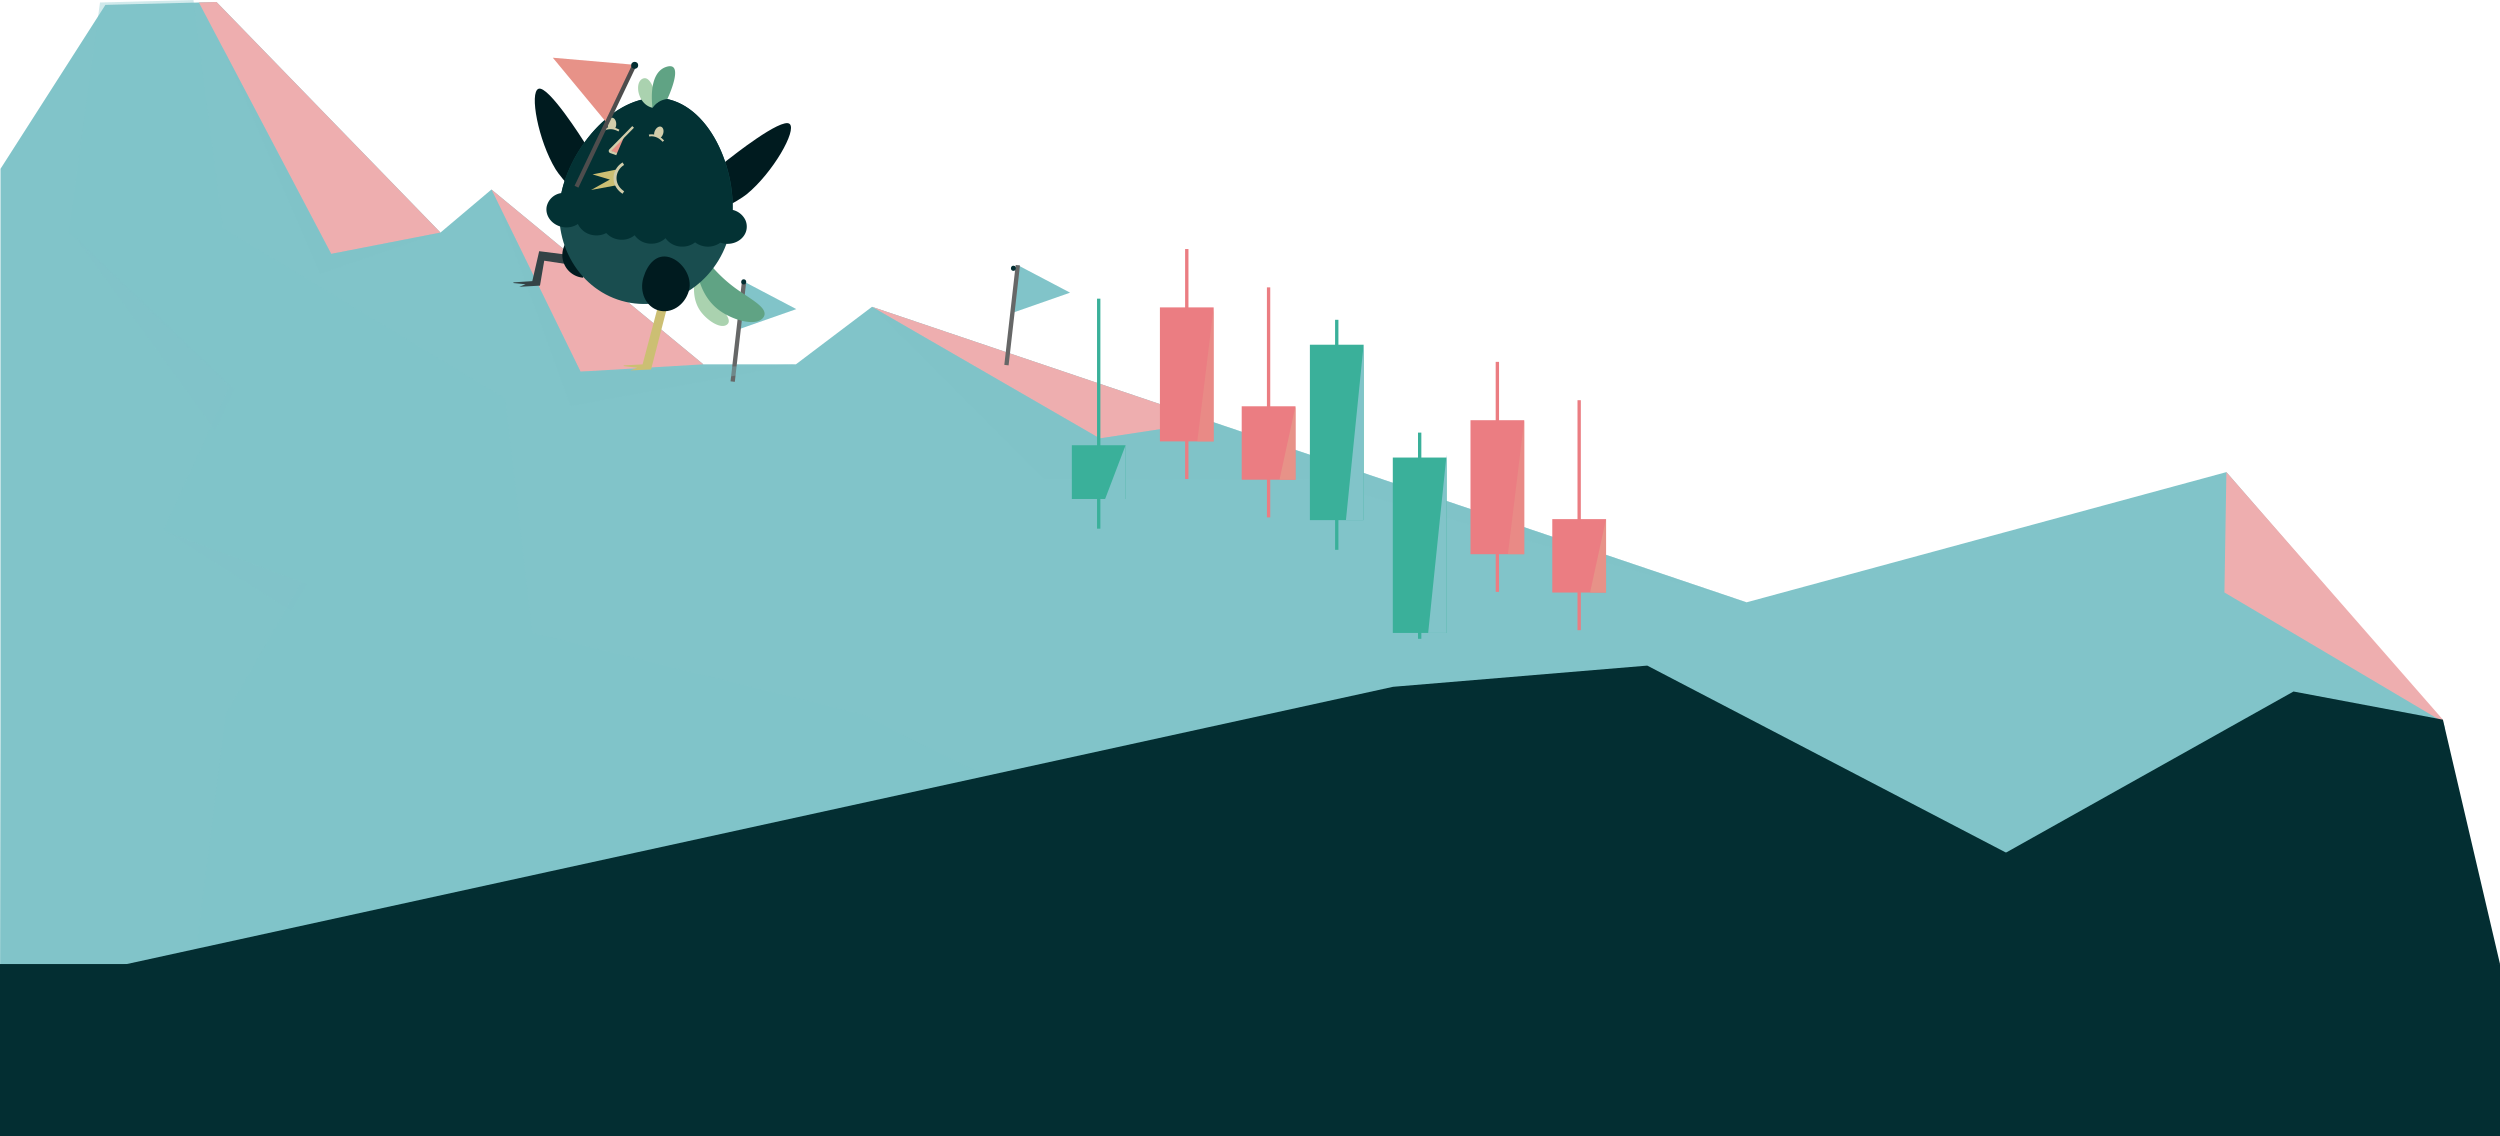 <svg xmlns="http://www.w3.org/2000/svg" viewBox="0 0 1363.57 619.64"><defs><style>.cls-1{isolation:isolate;}.cls-10,.cls-2,.cls-27,.cls-6,.cls-9{fill:#81c4c9;}.cls-3{fill:#eeaeaf;}.cls-20,.cls-21,.cls-23,.cls-26,.cls-4{fill:none;stroke-miterlimit:10;}.cls-4{stroke:#666767;stroke-width:2.36px;}.cls-5{fill:#032e32;}.cls-6{opacity:0.36;}.cls-10,.cls-11,.cls-12,.cls-27,.cls-6,.cls-9{mix-blend-mode:multiply;}.cls-7{fill:#3ab09a;}.cls-8{fill:#eb7d82;}.cls-9{opacity:0.68;}.cls-11,.cls-12,.cls-25{fill:#e79288;}.cls-11{opacity:0.64;}.cls-13{fill:#344346;}.cls-14{fill:#ccbf73;}.cls-15{fill:#001b1f;}.cls-16{fill:#aad2af;}.cls-17{fill:#60a384;}.cls-18{fill:#194d4f;}.cls-19{fill:#033234;}.cls-20,.cls-21,.cls-23{stroke:#d2cdaa;}.cls-20{stroke-width:1.62px;}.cls-21{stroke-width:1.08px;}.cls-22{fill:#e69186;}.cls-23{stroke-width:1.29px;}.cls-24{fill:#d2cdaa;}.cls-26{stroke:#4e4d4d;stroke-width:2.33px;}.cls-27{opacity:0.37;}</style></defs><title>爬山_工作區域 1</title><g class="cls-1"><g id="圖層_1" data-name="圖層 1"><polygon class="cls-2" points="1333.38 396.64 1332.8 394.15 1332.43 393.72 1331.19 392.29 1214.34 257.5 952.63 328.52 475.61 167.34 434.11 198.71 383.62 198.71 268.05 103.36 240.24 126.84 118.08 1.09 57.49 2.67 0.28 92.07 0.28 396.64 0.03 540.95 0 559.13 0.28 559.26 62.3 588.12 431.64 588.12 688.79 525.82 854.81 485.6 966.25 524.03 1020.7 506.15 1114.16 475.47 1333.5 397.16 1333.38 396.64"/><polygon class="cls-3" points="108.47 1.34 180.65 138.46 240.24 126.84 118.08 1.08 108.47 1.34"/><polygon class="cls-3" points="268.05 103.36 316.64 202.68 383.62 198.71 268.05 103.36"/><polygon class="cls-3" points="475.61 167.34 599.81 239.1 660.59 229.84 475.61 167.34"/><polygon class="cls-2" points="402.87 179.62 434.33 168.6 405.83 153.62 402.87 179.62"/><line class="cls-4" x1="405.83" y1="153.62" x2="399.62" y2="208.13"/><ellipse class="cls-5" cx="405.66" cy="153.76" rx="1.42" ry="1.36" transform="translate(207.01 539.43) rotate(-83.51)"/><polygon class="cls-2" points="552.19 170.64 583.65 159.63 555.15 144.64 552.19 170.64"/><line class="cls-4" x1="555.15" y1="144.64" x2="548.95" y2="199.15"/><ellipse class="cls-5" cx="554.98" cy="144.78" rx="1.42" ry="1.36" transform="matrix(0.11, -0.99, 0.99, 0.11, 348.37, 679.83)"/><polygon class="cls-6" points="475.61 167.34 569.35 261.28 714.12 261.65 952.63 328.52 660.59 229.84 599.81 239.1 475.61 167.34"/><polygon class="cls-7" points="743.76 188.02 730.01 188.02 730.01 174.43 728.19 174.43 728.19 188.02 714.45 188.02 714.45 283.69 728.19 283.69 728.19 299.88 730.01 299.88 730.01 283.69 743.76 283.69 743.76 188.02"/><polygon class="cls-7" points="613.92 242.84 600.18 242.84 600.18 162.9 598.35 162.9 598.35 242.84 584.61 242.84 584.61 272.16 598.35 272.16 598.35 288.35 600.18 288.35 600.18 272.16 613.92 272.16 613.92 242.84"/><polygon class="cls-8" points="706.58 221.6 692.83 221.6 692.83 156.74 691.01 156.74 691.01 221.6 677.26 221.6 677.26 261.65 691.01 261.65 691.01 282.19 692.83 282.19 692.83 261.65 706.58 261.65 706.58 221.6"/><polygon class="cls-8" points="661.96 167.66 648.22 167.66 648.22 135.83 646.39 135.83 646.39 167.66 632.65 167.66 632.65 240.75 646.39 240.75 646.39 261.28 648.22 261.28 648.22 240.75 661.96 240.75 661.96 167.66"/><polygon class="cls-7" points="788.99 249.56 775.24 249.56 775.24 235.96 773.42 235.96 773.42 249.56 759.67 249.56 759.67 345.22 773.42 345.22 773.42 348.42 775.24 348.42 775.24 345.22 788.99 345.22 788.99 249.56"/><polygon class="cls-8" points="875.98 283.14 862.23 283.14 862.23 218.28 860.41 218.28 860.41 283.14 846.66 283.14 846.66 323.19 860.41 323.19 860.41 343.72 862.23 343.72 862.23 323.19 875.98 323.19 875.98 283.14"/><polygon class="cls-8" points="831.36 229.19 817.62 229.19 817.62 197.37 815.79 197.37 815.79 229.19 802.05 229.19 802.05 302.28 815.79 302.28 815.79 322.82 817.62 322.82 817.62 302.28 831.36 302.28 831.36 229.19"/><polygon class="cls-6" points="268.05 103.36 316.64 202.68 434.11 198.71 311.08 221.57 268.05 103.36"/><polygon class="cls-6" points="121.28 25.66 180.65 138.46 240.24 126.84 174.36 149.5 121.28 25.66"/><polygon class="cls-9" points="40.29 128.37 117.45 235.06 127.96 212.18 40.29 128.37"/><polygon class="cls-9" points="91.88 290.73 167.42 318.63 159.01 333.31 91.88 290.73"/><polygon class="cls-10" points="743.76 188.02 734.11 283.69 743.76 283.69 743.76 188.02"/><polygon class="cls-10" points="788.99 248.06 778.97 345.22 788.99 345.22 788.99 248.06"/><polygon class="cls-11" points="831.36 229.19 822.45 302.28 831.36 302.28 831.36 229.19"/><polygon class="cls-11" points="661.96 167.68 653.05 240.77 661.96 240.77 661.96 167.68"/><polygon class="cls-12" points="706.58 221.6 697.88 261.65 706.58 261.65 706.58 221.6"/><polygon class="cls-12" points="875.98 283.1 867.28 323.15 875.98 323.15 875.98 283.1"/><polygon class="cls-10" points="613.92 242.84 602.77 272.16 613.92 272.16 613.92 242.84"/><polygon class="cls-3" points="1332.42 392.52 1214.34 257.5 1213.26 323.15 1329.46 391.96 1332.43 393.72 1332.74 393.91 1332.42 392.52"/><path class="cls-13" d="M294.52,155.8h0l2.32-13.6,14,2.13-1.57-5.41L294.08,137l-3.75,16.33-10.14.67c-.28,0-.26.37,0,.4l6.46.64-3.42,1.39,11.06-.62.2,0Z"/><path class="cls-14" d="M355.11,201.53l9.94-38.47-4.5-2.23-10.07,37.9-10.15.56c-.28,0-.26.37,0,.4l7.2.9-3.71,1.46Z"/><path class="cls-15" d="M395.62,112.5c2.85-.56,9.66-4.92,11.7-6.59,14.22-11.69,27.5-34.87,23.35-38.34C426.23,63.87,398,86.35,398,86.35S373.63,104.2,382.8,111C386.88,114,391.8,113.25,395.62,112.5Z"/><path class="cls-15" d="M311.89,102.43c-2.5-1.48-7.49-7.84-8.85-10.1-9.54-15.74-14.38-42-9.31-43.91,5.42-2,24.62,28.57,24.62,28.57s17,24.91,6.13,28.27C319.64,106.75,315.24,104.41,311.89,102.43Z"/><path class="cls-16" d="M382.69,147.66A51.86,51.86,0,0,0,390,163.27c3.74,5.36,8.77,10.23,7.22,13a2.73,2.73,0,0,1-1.15,1.06c-3.62,2-10.58-2.82-14-7.58-4.76-6.69-3.52-14.81-3.05-17.27Z"/><path class="cls-17" d="M382.94,138.4a78,78,0,0,0,17.68,18.43c7.83,5.79,17.26,10.33,16.36,14.9a3.85,3.85,0,0,1-1.15,2c-4.22,4.35-16.37.73-23.4-4.39-9.89-7.19-11.91-19-12.38-22.6Z"/><path class="cls-15" d="M318.06,151.48a12.41,12.41,0,0,1-1.85-24.43Z"/><path class="cls-18" d="M398.8,123.35c-4.69,27.48-29.31,46.2-55,41.81s-42.69-30.21-38-57.69,31.33-58,57-53.66S403.49,95.87,398.8,123.35Z"/><path class="cls-15" d="M375.68,158.79c-2.3,7.81-9.7,12.52-16.54,10.51s-10.53-10-8.23-17.79,7.38-13.21,14.22-11.2S378,151,375.68,158.79Z"/><path class="cls-19" d="M396.8,133a11.49,11.49,0,0,1-3.88-.66,11.57,11.57,0,0,1-13.79-.16,11.3,11.3,0,0,1-7,2.34,11.09,11.09,0,0,1-8-3.25,9.56,9.56,0,0,1-1.11-1.36,11.21,11.21,0,0,1-7.8,3,10.88,10.88,0,0,1-9.07-4.6,11.07,11.07,0,0,1-9,2.28,11.32,11.32,0,0,1-6.49-3.49,10.72,10.72,0,0,1-1.73.74,11.56,11.56,0,0,1-5.55.4,10.94,10.94,0,0,1-8.19-6.07,11.19,11.19,0,0,1-8.2,1.69c-5.76-1-9.71-5.93-8.84-11.06a9.5,9.5,0,0,1,8-7.49c5.67-26.89,31.59-55.78,56.6-51.51,16.54,2.83,28.65,19.48,33.92,38.32a77.45,77.45,0,0,1,2.89,22.36,10.29,10.29,0,0,1,6.94,5.44h0a8.61,8.61,0,0,1,.81,3.64C407.39,128.77,402.65,133,396.8,133Z"/><path class="cls-16" d="M358.55,56.08s-2.49-14.94-7.66-13.3-3.24,14.18,5,16a3.14,3.14,0,0,1,2.63-2.74Z"/><path class="cls-17" d="M355.92,58.82s-3-19,7.5-22.35S364,54,364,54a10.88,10.88,0,0,0-8,4.79Z"/><path class="cls-14" d="M322.38,103.62l10.24-5.68-9.44-2.82,13.22-2.67a15.23,15.23,0,0,0-.86,4.23,11.35,11.35,0,0,0,.6,4.4Z"/><path class="cls-20" d="M340,105a10.27,10.27,0,0,1-3.52-3.74,8.5,8.5,0,0,1-1-3.52,8.84,8.84,0,0,1,.4-3.24A9.31,9.31,0,0,1,340,89.29"/><path class="cls-21" d="M337.58,71.24a11.73,11.73,0,0,0-2.35-1,8.25,8.25,0,0,0-3.41-.23,6.45,6.45,0,0,0-2.61.93"/><path class="cls-21" d="M361.81,77a11,11,0,0,0-1.89-1.69,8.33,8.33,0,0,0-3.13-1.36,6.45,6.45,0,0,0-2.78,0"/><polygon class="cls-22" points="340.54 74.35 336.51 83.64 332.68 82.34 340.54 74.35"/><path class="cls-23" d="M336.36,84.06l-3.29-1.17a.59.59,0,0,1-.21-1l12.46-12.68"/><path class="cls-24" d="M336.1,67.94a4.29,4.29,0,0,1-.8,2.35,8.07,8.07,0,0,0-3.4-.24,4.63,4.63,0,0,1-.57-2.56c.12-1.93,1.28-3.4,2.6-3.27S336.22,66,336.1,67.94Z"/><path class="cls-24" d="M361.52,73.39a4.48,4.48,0,0,1-1.54,2A8.33,8.33,0,0,0,356.85,74a4.48,4.48,0,0,1,.32-2.6c.75-1.78,2.33-2.78,3.53-2.22S362.27,71.61,361.52,73.39Z"/><polygon class="cls-25" points="330.98 67.07 301.51 31.48 346.07 35.34 330.98 67.07"/><line class="cls-26" x1="314.43" y1="101.85" x2="346.07" y2="35.35"/><circle class="cls-5" cx="346.17" cy="35.63" r="1.9"/><polygon class="cls-5" points="1363.57 525.82 1265.15 554.18 1147.34 588.12 966.25 536.66 1020.7 506.15 1094.12 465.03 1216.19 396.64 1250.94 377.17 1329.46 391.96 1329.47 391.96 1331.19 392.29 1332.42 392.52 1332.74 393.91 1332.8 394.15 1333.38 396.64 1333.5 397.16 1363.57 525.82"/><polygon class="cls-27" points="722.75 515.55 423.2 588.12 98.24 588.12 107.06 517.52 122.16 396.64 123.04 389.6 147.57 346.8 156.29 331.58 164.36 317.5 164.47 317.3 88.93 289.41 115.27 232.04 125 210.85 43.76 133.17 37.35 127.04 53.51 8.89 54.54 1.36 105.53 0 105.71 1.41 121.59 124.41 275.64 217.39 290.39 345.2 347.15 359.2 470.22 389.6 484.34 396.64 537.67 423.24 722.75 515.55"/><polygon class="cls-5" points="1330.27 588.12 0.28 588.12 0.28 559.26 0 559.13 0.03 540.95 0.28 540.9 69.14 525.82 107.06 517.52 537.67 423.24 659.15 396.64 759.82 374.6 898.46 363.04 962.92 396.64 1094.12 465.03 1114.16 475.47 1210.75 525.82 1330.27 588.12"/><rect class="cls-5" y="525.82" width="1363.57" height="93.82"/></g></g></svg>